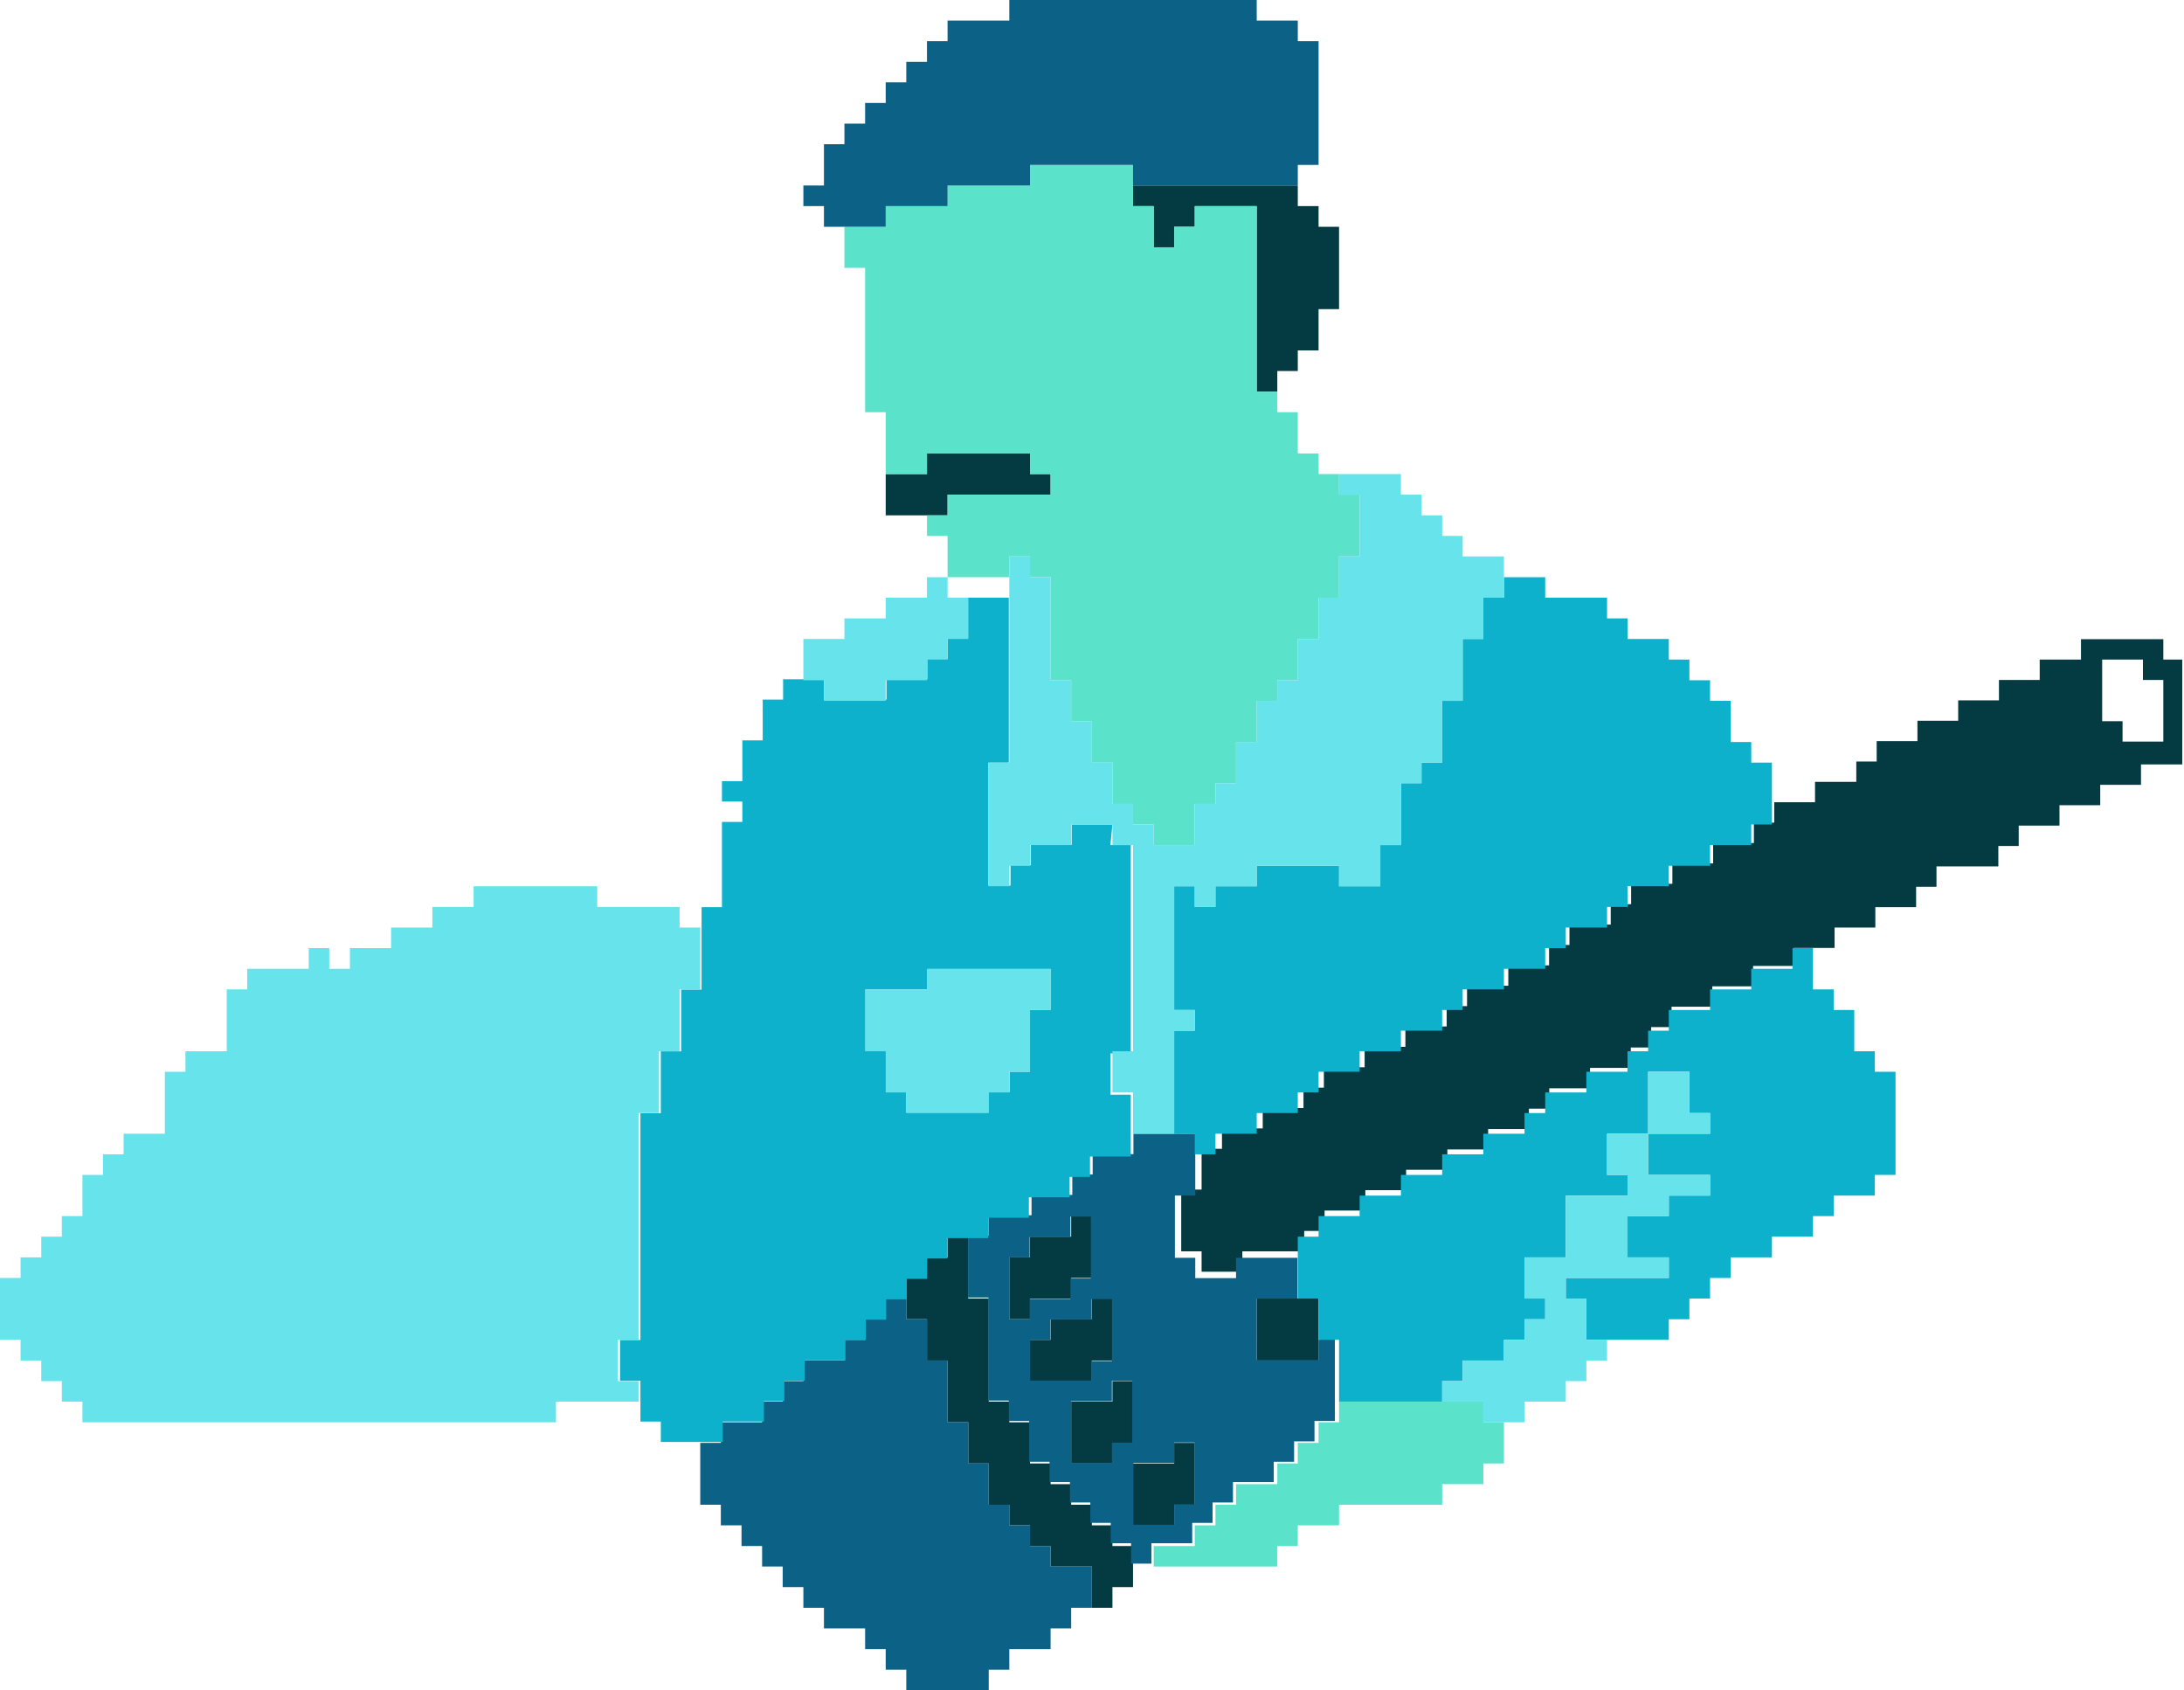 <svg xmlns="http://www.w3.org/2000/svg" viewBox="0 0 214.33 165.83"><defs><style>.cls-1{fill:none;}.cls-2{fill:#043a42;}.cls-3{fill:#5be2ca;}.cls-4{fill:#0c6186;}.cls-5{fill:#0db1cb;}.cls-6{fill:#66e3eb;}</style></defs><g id="Capa_2" data-name="Capa 2"><g id="Layer_1" data-name="Layer 1"><polygon class="cls-1" points="95.02 58.64 97.03 58.64 99.05 58.64 99.05 56.63 97.03 56.63 95.02 56.63 92.99 56.63 92.99 58.64 95.02 58.64"/><polygon class="cls-1" points="210.28 64.71 208.26 64.71 206.24 64.71 206.24 66.74 206.24 68.76 206.24 70.78 208.26 70.78 208.26 72.8 210.28 72.8 212.3 72.8 212.3 70.78 212.3 68.76 212.3 66.74 210.28 66.74 210.28 64.71"/><path class="cls-2" d="M212.3,64.71v-2h-8.08v2h-4.05v2h-4v2h-4v2h-4v2h-4v2h-2v2h-4.05v2h-4v2h-2v2h-4v2h-4v2h-4.05v2h-2v2h-4.05v2h-2v2h-4v2h-4.05v2h-2v2h-4.05v2h-4v2h-4v2h-2v2h-4v2h-4v2h-2v4h-2v6.06h2v2h4v-2h6.07v-2h2v-2h4v-2h4v-2h4.05v-2h4v-2h4v-2h2v-2h4v-2h4v-2h2v-2h2v-2h4v-2h4v-2h4V93h4V91h4V89h4V87h2v-2h6.07v-2h2v-2h4v-2h4v-2h4v-2h4.05V64.71Zm0,4.05v4h-4v-2h-2V64.71h4v2h2Z"/><polygon class="cls-2" points="125.35 127.4 123.33 127.4 123.33 129.43 123.33 131.45 123.33 133.48 125.35 133.48 127.36 133.48 129.4 133.48 129.4 131.45 129.4 129.43 129.4 127.4 127.36 127.4 125.35 127.4"/><polygon class="cls-2" points="115.23 143.58 113.22 143.58 111.19 143.58 111.19 145.61 111.19 147.63 111.19 149.65 113.22 149.65 115.23 149.65 115.23 147.63 117.25 147.63 117.25 145.61 117.25 143.58 117.25 141.56 115.23 141.56 115.23 143.58"/><polygon class="cls-2" points="113.22 22.25 113.22 24.26 115.23 24.26 115.23 22.25 117.25 22.25 117.25 20.22 119.28 20.22 121.3 20.22 123.33 20.22 123.33 22.25 123.33 24.26 123.33 26.28 123.33 28.31 123.33 30.33 123.33 32.35 123.33 34.38 123.33 36.4 123.33 38.43 125.35 38.43 125.35 36.4 127.36 36.4 127.36 34.38 129.4 34.38 129.4 32.35 129.4 30.33 131.41 30.33 131.41 28.31 131.41 26.28 131.41 24.26 131.41 22.25 129.4 22.25 129.4 20.22 127.36 20.22 127.36 18.2 125.35 18.2 123.33 18.2 121.3 18.2 119.28 18.2 117.25 18.2 115.23 18.2 113.22 18.2 111.19 18.2 111.19 20.22 113.22 20.22 113.22 22.25"/><polygon class="cls-2" points="109.17 137.51 107.15 137.51 105.12 137.51 105.12 139.54 105.12 141.56 105.12 143.58 107.15 143.58 109.17 143.58 109.17 141.56 111.19 141.56 111.19 139.54 111.19 137.51 111.19 135.5 109.17 135.5 109.17 137.51"/><polygon class="cls-2" points="109.17 149.65 107.15 149.65 107.15 147.63 105.12 147.63 105.12 145.61 103.1 145.61 103.1 143.58 101.08 143.58 101.08 141.56 101.08 139.54 99.05 139.54 99.05 137.51 97.03 137.51 97.03 135.5 97.03 133.48 97.03 131.45 97.03 129.43 97.03 127.4 95.02 127.4 95.02 125.38 95.02 123.36 95.02 121.33 92.99 121.33 92.99 123.36 90.97 123.36 90.97 125.38 88.94 125.38 88.94 127.4 88.94 129.43 90.97 129.43 90.97 131.45 90.97 133.48 92.99 133.48 92.99 135.5 92.99 137.51 92.99 139.54 95.02 139.54 95.02 141.56 95.02 143.58 97.03 143.58 97.03 145.61 97.03 147.63 99.05 147.63 99.05 149.65 101.08 149.65 101.08 151.68 103.1 151.68 103.1 153.69 105.12 153.69 107.15 153.69 107.15 155.71 107.15 157.74 109.17 157.74 109.17 155.71 111.19 155.71 111.19 153.69 111.19 151.68 109.17 151.68 109.17 149.65"/><polygon class="cls-2" points="107.15 129.43 105.12 129.43 103.1 129.43 103.1 131.45 101.08 131.45 101.08 133.48 101.08 135.5 103.1 135.5 105.12 135.5 107.15 135.5 107.15 133.48 109.17 133.48 109.17 131.45 109.17 129.43 109.17 127.4 107.15 127.4 107.15 129.43"/><polygon class="cls-2" points="101.08 121.33 101.08 123.36 99.05 123.36 99.05 125.38 99.05 127.4 99.05 129.43 101.08 129.43 101.08 127.4 103.1 127.4 105.12 127.4 105.12 125.38 107.15 125.38 107.15 123.36 107.15 121.33 107.15 119.31 105.12 119.31 105.12 121.33 103.1 121.33 101.08 121.33"/><polygon class="cls-2" points="90.97 50.56 92.99 50.56 92.99 48.53 95.02 48.53 97.03 48.53 99.05 48.53 101.08 48.53 103.1 48.53 103.1 46.51 101.08 46.51 101.08 44.49 99.05 44.49 97.03 44.49 95.02 44.49 92.99 44.49 90.97 44.49 90.97 46.51 88.94 46.51 86.92 46.51 86.92 48.53 86.92 50.56 88.94 50.56 90.97 50.56"/><polygon class="cls-3" points="145.57 139.54 145.57 137.51 143.54 137.51 141.53 137.51 139.5 137.51 137.48 137.51 135.46 137.51 133.43 137.51 131.41 137.51 131.41 139.54 129.4 139.54 129.4 141.56 127.36 141.56 127.36 143.58 125.35 143.58 125.35 145.61 123.33 145.61 121.3 145.61 121.3 147.63 119.28 147.63 119.28 149.65 117.25 149.65 117.25 151.68 115.23 151.68 113.22 151.68 113.22 153.69 115.23 153.69 117.25 153.69 119.28 153.69 121.3 153.69 123.33 153.69 125.35 153.69 125.35 151.68 127.36 151.68 127.36 149.65 129.4 149.65 131.41 149.65 131.41 147.63 133.43 147.63 135.46 147.63 137.48 147.63 139.5 147.63 141.53 147.63 141.53 145.61 143.54 145.61 145.57 145.61 145.57 143.58 147.59 143.58 147.59 141.56 147.59 139.54 145.57 139.54"/><polygon class="cls-3" points="113.22 80.89 113.22 82.91 115.23 82.91 117.25 82.91 117.25 80.89 117.25 78.87 119.28 78.87 119.28 76.84 121.3 76.84 121.3 74.82 121.3 72.8 123.33 72.8 123.33 70.78 123.33 68.76 125.35 68.76 125.35 66.74 127.36 66.74 127.36 64.71 127.36 62.69 129.4 62.69 129.4 60.67 129.4 58.64 131.41 58.64 131.41 56.63 131.41 54.59 133.43 54.59 133.43 52.58 133.43 50.56 133.43 48.53 131.41 48.53 131.41 46.51 129.4 46.51 129.4 44.49 127.36 44.49 127.36 42.46 127.36 40.44 125.35 40.44 125.35 38.43 123.33 38.43 123.33 36.4 123.33 34.38 123.33 32.35 123.33 30.33 123.33 28.31 123.33 26.28 123.33 24.26 123.33 22.25 123.33 20.22 121.3 20.22 119.28 20.22 117.25 20.22 117.25 22.25 115.23 22.25 115.23 24.26 113.22 24.26 113.22 22.25 113.22 20.22 111.19 20.22 111.19 18.2 111.19 16.18 109.17 16.18 107.15 16.18 105.12 16.18 103.1 16.18 101.08 16.18 101.08 18.2 99.05 18.2 97.03 18.2 95.02 18.2 92.99 18.2 92.99 20.22 90.97 20.22 88.94 20.22 86.92 20.22 86.92 22.25 84.9 22.25 82.87 22.25 82.87 24.26 82.87 26.28 84.9 26.28 84.9 28.31 84.9 30.33 84.9 32.35 84.9 34.38 84.9 36.4 84.9 38.43 84.9 40.44 86.92 40.44 86.92 42.46 86.92 44.49 86.92 46.51 88.94 46.51 90.97 46.51 90.97 44.49 92.99 44.49 95.02 44.49 97.03 44.49 99.05 44.49 101.08 44.49 101.08 46.51 103.1 46.51 103.1 48.53 101.08 48.53 99.05 48.53 97.03 48.53 95.02 48.53 92.99 48.53 92.99 50.56 90.97 50.56 90.97 52.58 92.99 52.58 92.99 54.59 92.99 56.63 95.02 56.63 97.03 56.63 99.05 56.63 99.05 54.59 101.08 54.59 101.08 56.63 103.1 56.63 103.1 58.64 103.1 60.67 103.1 62.69 103.1 64.71 103.1 66.74 105.12 66.74 105.12 68.76 105.12 70.78 107.15 70.78 107.15 72.8 107.15 74.82 109.17 74.82 109.17 76.84 109.17 78.87 111.19 78.87 111.19 80.89 113.22 80.89"/><path class="cls-4" d="M129.39,131.45v2h-6.06V127.4h4v-4H121.3v2h-4v-2h-2V117.3h2v-6.07h-6.07v2h-4v2h-2v2h-4v2H97v2H95v6.07h2v10.11h2v2h2v4h2v2h2v2h2v2h2v2h2v2h2v-2h4v-2h2v-2h2v-2h4v-2h2v-2h2v-2h2v-8.09Zm-22.24,4h-6.07v-4h2v-2h4.05v-2h2v6.08h-2Zm-8.1-8.09v-4h2v-2h4v-2h2v6.07h-2v2h-4v2h-2Zm6.07,14.16v-4.05h4v-2h2v6.07h-2v2h-4Zm10.11,6.07v2h-4v-6.07h4v-2h2v6.07Z"/><polygon class="cls-4" points="103.1 153.69 103.1 151.68 101.08 151.68 101.08 149.65 99.05 149.65 99.05 147.63 97.03 147.63 97.03 145.61 97.03 143.58 95.02 143.58 95.02 141.56 95.02 139.54 92.99 139.54 92.99 137.51 92.99 135.5 92.99 133.48 90.97 133.48 90.97 131.45 90.97 129.43 88.94 129.43 88.94 127.4 86.92 127.4 86.92 129.43 84.9 129.43 84.9 131.45 82.87 131.45 82.87 133.48 80.86 133.48 78.84 133.48 78.84 135.5 76.81 135.5 76.81 137.51 74.79 137.51 74.79 139.54 72.77 139.54 70.74 139.54 70.74 141.56 68.72 141.56 68.72 143.58 68.72 145.61 68.72 147.63 70.74 147.63 70.74 149.65 72.77 149.65 72.77 151.68 74.79 151.68 74.79 153.69 76.81 153.69 76.81 155.71 78.84 155.71 78.84 157.74 80.86 157.74 80.86 159.76 82.87 159.76 84.9 159.76 84.9 161.79 86.92 161.79 86.92 163.81 88.94 163.81 88.94 165.82 90.97 165.82 92.99 165.82 95.02 165.82 97.03 165.82 97.03 163.81 99.05 163.81 99.05 161.79 101.08 161.79 103.1 161.79 103.1 159.76 105.12 159.76 105.12 157.74 107.15 157.74 107.15 155.71 107.15 153.69 105.12 153.69 103.1 153.69"/><polygon class="cls-4" points="80.86 22.25 82.87 22.25 84.9 22.25 86.92 22.25 86.92 20.22 88.94 20.22 90.97 20.22 92.99 20.22 92.99 18.2 95.02 18.2 97.03 18.2 99.05 18.2 101.08 18.2 101.08 16.18 103.1 16.18 105.12 16.18 107.15 16.18 109.17 16.18 111.19 16.18 111.19 18.2 113.22 18.2 115.23 18.2 117.25 18.2 119.28 18.2 121.3 18.2 123.33 18.2 125.35 18.2 127.36 18.2 127.36 16.18 129.4 16.18 129.4 14.15 129.4 12.13 129.4 10.1 129.4 8.08 129.4 6.07 129.4 4.04 127.36 4.04 127.36 2.02 125.35 2.02 123.33 2.02 123.33 0 121.3 0 119.28 0 117.25 0 115.23 0 113.22 0 111.19 0 109.17 0 107.15 0 105.12 0 103.1 0 101.08 0 99.05 0 99.05 2.02 97.03 2.02 95.02 2.02 92.99 2.02 92.99 4.04 90.97 4.04 90.97 6.07 88.94 6.07 88.94 8.08 86.92 8.08 86.92 10.1 84.9 10.1 84.9 12.13 82.87 12.13 82.87 14.15 80.86 14.15 80.86 16.18 80.86 18.2 78.84 18.2 78.84 20.22 80.86 20.22 80.86 22.25"/><polygon class="cls-5" points="183.99 105.15 183.99 103.14 181.97 103.14 181.97 101.12 181.97 99.09 179.95 99.09 179.95 97.07 177.92 97.07 177.92 95.05 177.92 93.02 175.91 93.02 175.91 95.05 173.89 95.05 171.86 95.05 171.86 97.07 169.84 97.07 167.82 97.07 167.82 99.09 165.79 99.09 163.77 99.09 163.77 101.12 161.74 101.12 161.74 103.14 159.72 103.14 159.72 105.15 157.71 105.15 155.68 105.15 155.68 107.18 153.66 107.18 151.64 107.18 151.64 109.2 149.61 109.2 149.61 111.23 147.59 111.23 145.57 111.23 145.57 113.25 143.54 113.25 141.53 113.25 141.53 115.27 139.5 115.27 137.48 115.27 137.48 117.3 135.46 117.3 133.43 117.3 133.43 119.31 131.41 119.31 129.4 119.31 129.4 121.33 127.36 121.33 127.36 123.36 127.36 125.38 127.36 127.4 129.4 127.4 129.4 129.43 129.4 131.45 131.41 131.45 131.41 133.48 131.41 135.5 131.41 137.51 133.43 137.51 135.46 137.51 137.48 137.51 139.5 137.51 141.53 137.51 141.53 135.5 143.54 135.5 143.54 133.48 145.57 133.48 147.59 133.48 147.59 131.45 149.61 131.45 149.61 129.43 151.64 129.43 151.64 127.4 149.61 127.4 149.61 125.38 149.61 123.36 151.64 123.36 153.66 123.36 153.66 121.33 153.66 119.31 153.66 117.3 155.68 117.3 157.71 117.3 159.72 117.3 159.72 115.27 157.71 115.27 157.71 113.25 157.71 111.23 159.72 111.23 161.74 111.23 161.74 109.2 161.74 107.18 161.74 105.15 163.77 105.15 165.79 105.15 165.79 107.18 165.79 109.2 167.82 109.2 167.82 111.23 165.79 111.23 163.77 111.23 161.74 111.23 161.74 113.25 161.74 115.27 163.77 115.27 165.79 115.27 167.82 115.27 167.82 117.3 165.79 117.3 163.77 117.3 163.77 119.31 161.74 119.31 159.72 119.31 159.72 121.33 159.72 123.36 161.74 123.36 163.77 123.36 163.77 125.38 161.74 125.38 159.72 125.38 157.71 125.38 155.68 125.38 153.66 125.38 153.66 127.4 155.68 127.4 155.68 129.43 155.68 131.45 157.71 131.45 159.72 131.45 161.74 131.45 163.77 131.45 163.77 129.43 165.79 129.43 165.79 127.4 167.82 127.4 167.82 125.38 169.84 125.38 169.84 123.36 171.86 123.36 173.89 123.36 173.89 121.33 175.91 121.33 177.92 121.33 177.92 119.31 179.95 119.31 179.95 117.3 181.97 117.3 183.99 117.3 183.99 115.27 186.02 115.27 186.02 113.25 186.02 111.23 186.02 109.2 186.02 107.18 186.02 105.15 183.99 105.15"/><polygon class="cls-5" points="127.36 107.18 129.4 107.18 129.4 105.15 131.41 105.15 133.43 105.15 133.43 103.14 135.46 103.14 137.48 103.14 137.48 101.12 139.5 101.12 141.53 101.12 141.53 99.09 143.54 99.09 143.54 97.07 145.57 97.07 147.59 97.07 147.59 95.05 149.61 95.05 151.64 95.05 151.64 93.02 153.66 93.02 153.66 91 155.68 91 157.71 91 157.71 88.98 159.72 88.98 159.72 86.95 161.74 86.95 163.77 86.95 163.77 84.94 165.79 84.94 167.82 84.94 167.82 82.91 169.84 82.91 171.86 82.91 171.86 80.89 173.89 80.89 173.89 78.87 173.89 76.84 173.89 74.82 171.86 74.82 171.86 72.8 169.84 72.8 169.84 70.78 169.84 68.76 167.82 68.76 167.82 66.74 165.79 66.74 165.79 64.71 163.77 64.71 163.77 62.69 161.74 62.69 159.72 62.69 159.72 60.67 157.71 60.67 157.71 58.64 155.68 58.64 153.66 58.64 151.64 58.64 151.64 56.63 149.61 56.63 147.59 56.63 147.59 58.64 145.57 58.64 145.57 60.67 145.57 62.69 143.54 62.69 143.54 64.71 143.54 66.74 143.54 68.76 141.53 68.76 141.53 70.78 141.53 72.8 141.53 74.82 139.5 74.82 139.5 76.84 137.48 76.84 137.48 78.87 137.48 80.89 137.48 82.91 135.46 82.91 135.46 84.94 135.46 86.95 133.43 86.95 131.41 86.95 131.41 84.94 129.4 84.94 127.36 84.94 125.35 84.94 123.33 84.94 123.33 86.95 121.3 86.95 119.28 86.95 119.28 88.98 117.25 88.98 117.25 86.95 115.23 86.95 115.23 88.98 115.23 91 115.23 93.02 115.23 95.05 115.23 97.07 115.23 99.09 117.25 99.09 117.25 101.12 115.23 101.12 115.23 103.14 115.23 105.15 115.23 107.18 115.23 109.2 115.23 111.23 117.25 111.23 117.25 113.25 119.28 113.25 119.28 111.23 121.3 111.23 123.33 111.23 123.33 109.2 125.35 109.2 127.36 109.2 127.36 107.18"/><path class="cls-5" d="M109.17,80.89h-4v2h-4v2h-2v2H97V74.82h2V58.64H95v4H93v2H91v2h-4v2H80.85v-2h-4v2h-2v4h-2v4h-2v2h2v2h-2V89h-2v8.09h-2v6.06h-2v6.07h-2v22.25h-2v4h2v4h2v2h6.07v-2h4.05v-2h2v-2h2v-2h4v-2h2v-2h2v-2h2v-2h2v-2h2v-2h4v-2h4v-2h4v-2h2v-2h4v-6.07h-2v-4.05h2V82.91h-2Zm-8.09,18.2v6.06h-2v2H97v2H88.94v-2h-2v-4.05h-2V97.07H91v-2H103.1v4Z"/><polygon class="cls-6" points="165.79 111.23 167.82 111.23 167.82 109.2 165.79 109.2 165.79 107.18 165.79 105.15 163.77 105.15 161.74 105.15 161.74 107.18 161.74 109.2 161.74 111.23 163.77 111.23 165.79 111.23"/><polygon class="cls-6" points="161.74 111.23 159.72 111.23 157.71 111.23 157.71 113.25 157.71 115.27 159.72 115.27 159.72 117.3 157.71 117.3 155.68 117.3 153.66 117.3 153.66 119.31 153.66 121.33 153.66 123.36 151.64 123.36 149.61 123.36 149.61 125.38 149.61 127.4 151.64 127.4 151.64 129.43 149.61 129.43 149.61 131.45 147.59 131.45 147.59 133.48 145.57 133.48 143.54 133.48 143.54 135.5 141.53 135.5 141.53 137.51 143.54 137.51 145.57 137.51 145.57 139.54 147.59 139.54 149.61 139.54 149.61 137.51 151.64 137.51 153.66 137.51 153.66 135.5 155.68 135.5 155.68 133.48 157.71 133.48 157.71 131.45 155.68 131.45 155.68 129.43 155.68 127.4 153.66 127.4 153.66 125.38 155.68 125.38 157.71 125.38 159.72 125.38 161.74 125.38 163.77 125.38 163.77 123.36 161.74 123.36 159.72 123.36 159.72 121.33 159.72 119.31 161.74 119.31 163.77 119.31 163.77 117.3 165.79 117.3 167.82 117.3 167.82 115.27 165.79 115.27 163.77 115.27 161.74 115.27 161.74 113.25 161.74 111.23"/><polygon class="cls-6" points="141.53 72.8 141.53 70.78 141.53 68.76 143.54 68.76 143.54 66.74 143.54 64.71 143.54 62.69 145.57 62.69 145.57 60.67 145.57 58.64 147.59 58.64 147.59 56.63 147.59 54.59 145.57 54.59 143.54 54.59 143.54 52.58 141.53 52.58 141.53 50.56 139.5 50.56 139.5 48.53 137.48 48.53 137.48 46.51 135.46 46.51 133.43 46.51 131.41 46.51 131.41 48.53 133.43 48.53 133.43 50.56 133.43 52.58 133.43 54.59 131.41 54.59 131.41 56.63 131.41 58.64 129.4 58.64 129.4 60.67 129.4 62.69 127.36 62.69 127.36 64.71 127.36 66.74 125.35 66.74 125.35 68.76 123.33 68.76 123.33 70.78 123.33 72.8 121.3 72.8 121.3 74.82 121.3 76.84 119.28 76.84 119.28 78.87 117.25 78.87 117.25 80.89 117.25 82.91 115.23 82.91 113.22 82.91 113.22 80.89 111.19 80.89 111.19 78.87 109.17 78.87 109.17 76.84 109.17 74.82 107.15 74.82 107.15 72.8 107.15 70.78 105.12 70.78 105.12 68.76 105.12 66.74 103.1 66.74 103.1 64.71 103.1 62.69 103.1 60.67 103.1 58.64 103.1 56.63 101.08 56.63 101.08 54.59 99.05 54.59 99.05 56.63 99.05 58.64 99.05 60.67 99.05 62.69 99.05 64.71 99.05 66.74 99.05 68.76 99.05 70.78 99.05 72.8 99.05 74.82 97.03 74.82 97.03 76.84 97.03 78.87 97.03 80.89 97.03 82.91 97.03 84.94 97.03 86.95 99.05 86.95 99.05 84.94 101.08 84.94 101.08 82.91 103.1 82.91 105.12 82.91 105.12 80.89 107.15 80.89 109.17 80.89 109.17 82.91 111.19 82.91 111.19 84.94 111.19 86.95 111.19 88.98 111.19 91 111.19 93.02 111.19 95.05 111.19 97.07 111.19 99.09 111.19 101.12 111.19 103.14 109.17 103.14 109.17 105.15 109.17 107.18 111.19 107.18 111.19 109.2 111.19 111.23 113.22 111.23 115.23 111.23 115.23 109.2 115.23 107.18 115.23 105.15 115.23 103.14 115.23 101.12 117.25 101.12 117.25 99.09 115.23 99.09 115.23 97.07 115.23 95.05 115.23 93.02 115.23 91 115.23 88.98 115.23 86.95 117.25 86.95 117.25 88.98 119.28 88.98 119.28 86.95 121.3 86.95 123.33 86.95 123.33 84.94 125.35 84.94 127.36 84.94 129.4 84.94 131.41 84.94 131.41 86.95 133.43 86.95 135.46 86.95 135.46 84.94 135.46 82.91 137.48 82.91 137.48 80.89 137.48 78.87 137.48 76.84 139.5 76.84 139.5 74.82 141.53 74.82 141.53 72.8"/><polygon class="cls-6" points="99.05 95.05 97.03 95.05 95.02 95.05 92.99 95.05 90.97 95.05 90.97 97.07 88.94 97.07 86.92 97.07 84.9 97.07 84.9 99.09 84.9 101.12 84.9 103.14 86.92 103.14 86.92 105.15 86.92 107.18 88.94 107.18 88.94 109.2 90.97 109.2 92.99 109.2 95.02 109.2 97.03 109.2 97.03 107.18 99.05 107.18 99.05 105.15 101.08 105.15 101.08 103.14 101.08 101.12 101.08 99.09 103.1 99.09 103.1 97.07 103.1 95.05 101.08 95.05 99.05 95.05"/><polygon class="cls-6" points="86.92 68.76 86.92 66.74 88.94 66.74 90.97 66.74 90.97 64.71 92.99 64.71 92.99 62.69 95.02 62.69 95.02 60.67 95.02 58.64 92.99 58.64 92.99 56.63 90.97 56.63 90.97 58.64 88.94 58.64 86.92 58.64 86.92 60.67 84.9 60.67 82.87 60.67 82.87 62.69 80.86 62.69 78.84 62.69 78.84 64.71 78.84 66.74 80.86 66.74 80.86 68.76 82.87 68.76 84.9 68.76 86.92 68.76"/><polygon class="cls-6" points="66.69 88.98 64.67 88.98 62.66 88.98 60.63 88.98 58.61 88.98 58.61 86.95 56.59 86.95 54.56 86.95 52.54 86.95 50.52 86.95 48.49 86.95 46.48 86.95 46.48 88.98 44.45 88.98 42.43 88.98 42.43 91 40.41 91 38.38 91 38.38 93.02 36.36 93.02 34.34 93.02 34.34 95.05 32.31 95.05 32.31 93.02 30.3 93.02 30.3 95.05 28.31 95.05 26.29 95.05 24.26 95.05 24.26 97.07 22.25 97.07 22.25 99.09 22.25 101.12 22.25 103.14 20.23 103.14 18.2 103.14 18.2 105.15 16.18 105.15 16.18 107.18 16.18 109.2 16.18 111.23 14.16 111.23 12.13 111.23 12.13 113.25 10.11 113.25 10.11 115.27 8.09 115.27 8.09 117.3 8.09 119.31 6.07 119.31 6.07 121.33 4.05 121.33 4.05 123.36 2.02 123.36 2.02 125.38 0 125.38 0 127.4 0 129.43 0 131.45 2.02 131.45 2.02 133.48 4.05 133.48 4.05 135.5 6.07 135.5 6.07 137.51 8.09 137.51 8.09 139.54 10.11 139.54 12.13 139.54 14.16 139.54 16.18 139.54 18.2 139.54 20.23 139.54 22.25 139.54 24.26 139.54 26.29 139.54 28.31 139.54 30.3 139.54 30.33 139.54 32.31 139.54 34.34 139.54 36.36 139.54 38.38 139.54 40.41 139.54 42.43 139.54 44.45 139.54 46.48 139.54 48.49 139.54 50.52 139.54 52.54 139.54 54.56 139.54 54.56 137.51 56.59 137.51 58.61 137.51 60.63 137.51 62.66 137.51 62.66 135.5 60.63 135.5 60.63 133.48 60.63 131.45 62.66 131.45 62.66 129.43 62.66 127.4 62.66 125.38 62.66 123.36 62.66 121.33 62.66 119.31 62.66 117.3 62.66 115.27 62.66 113.25 62.66 111.23 62.66 109.2 64.67 109.2 64.67 107.18 64.67 105.15 64.67 103.14 66.69 103.14 66.69 101.12 66.69 99.09 66.69 97.07 68.72 97.07 68.72 95.05 68.72 93.02 68.72 91 66.69 91 66.69 88.98"/></g></g></svg>